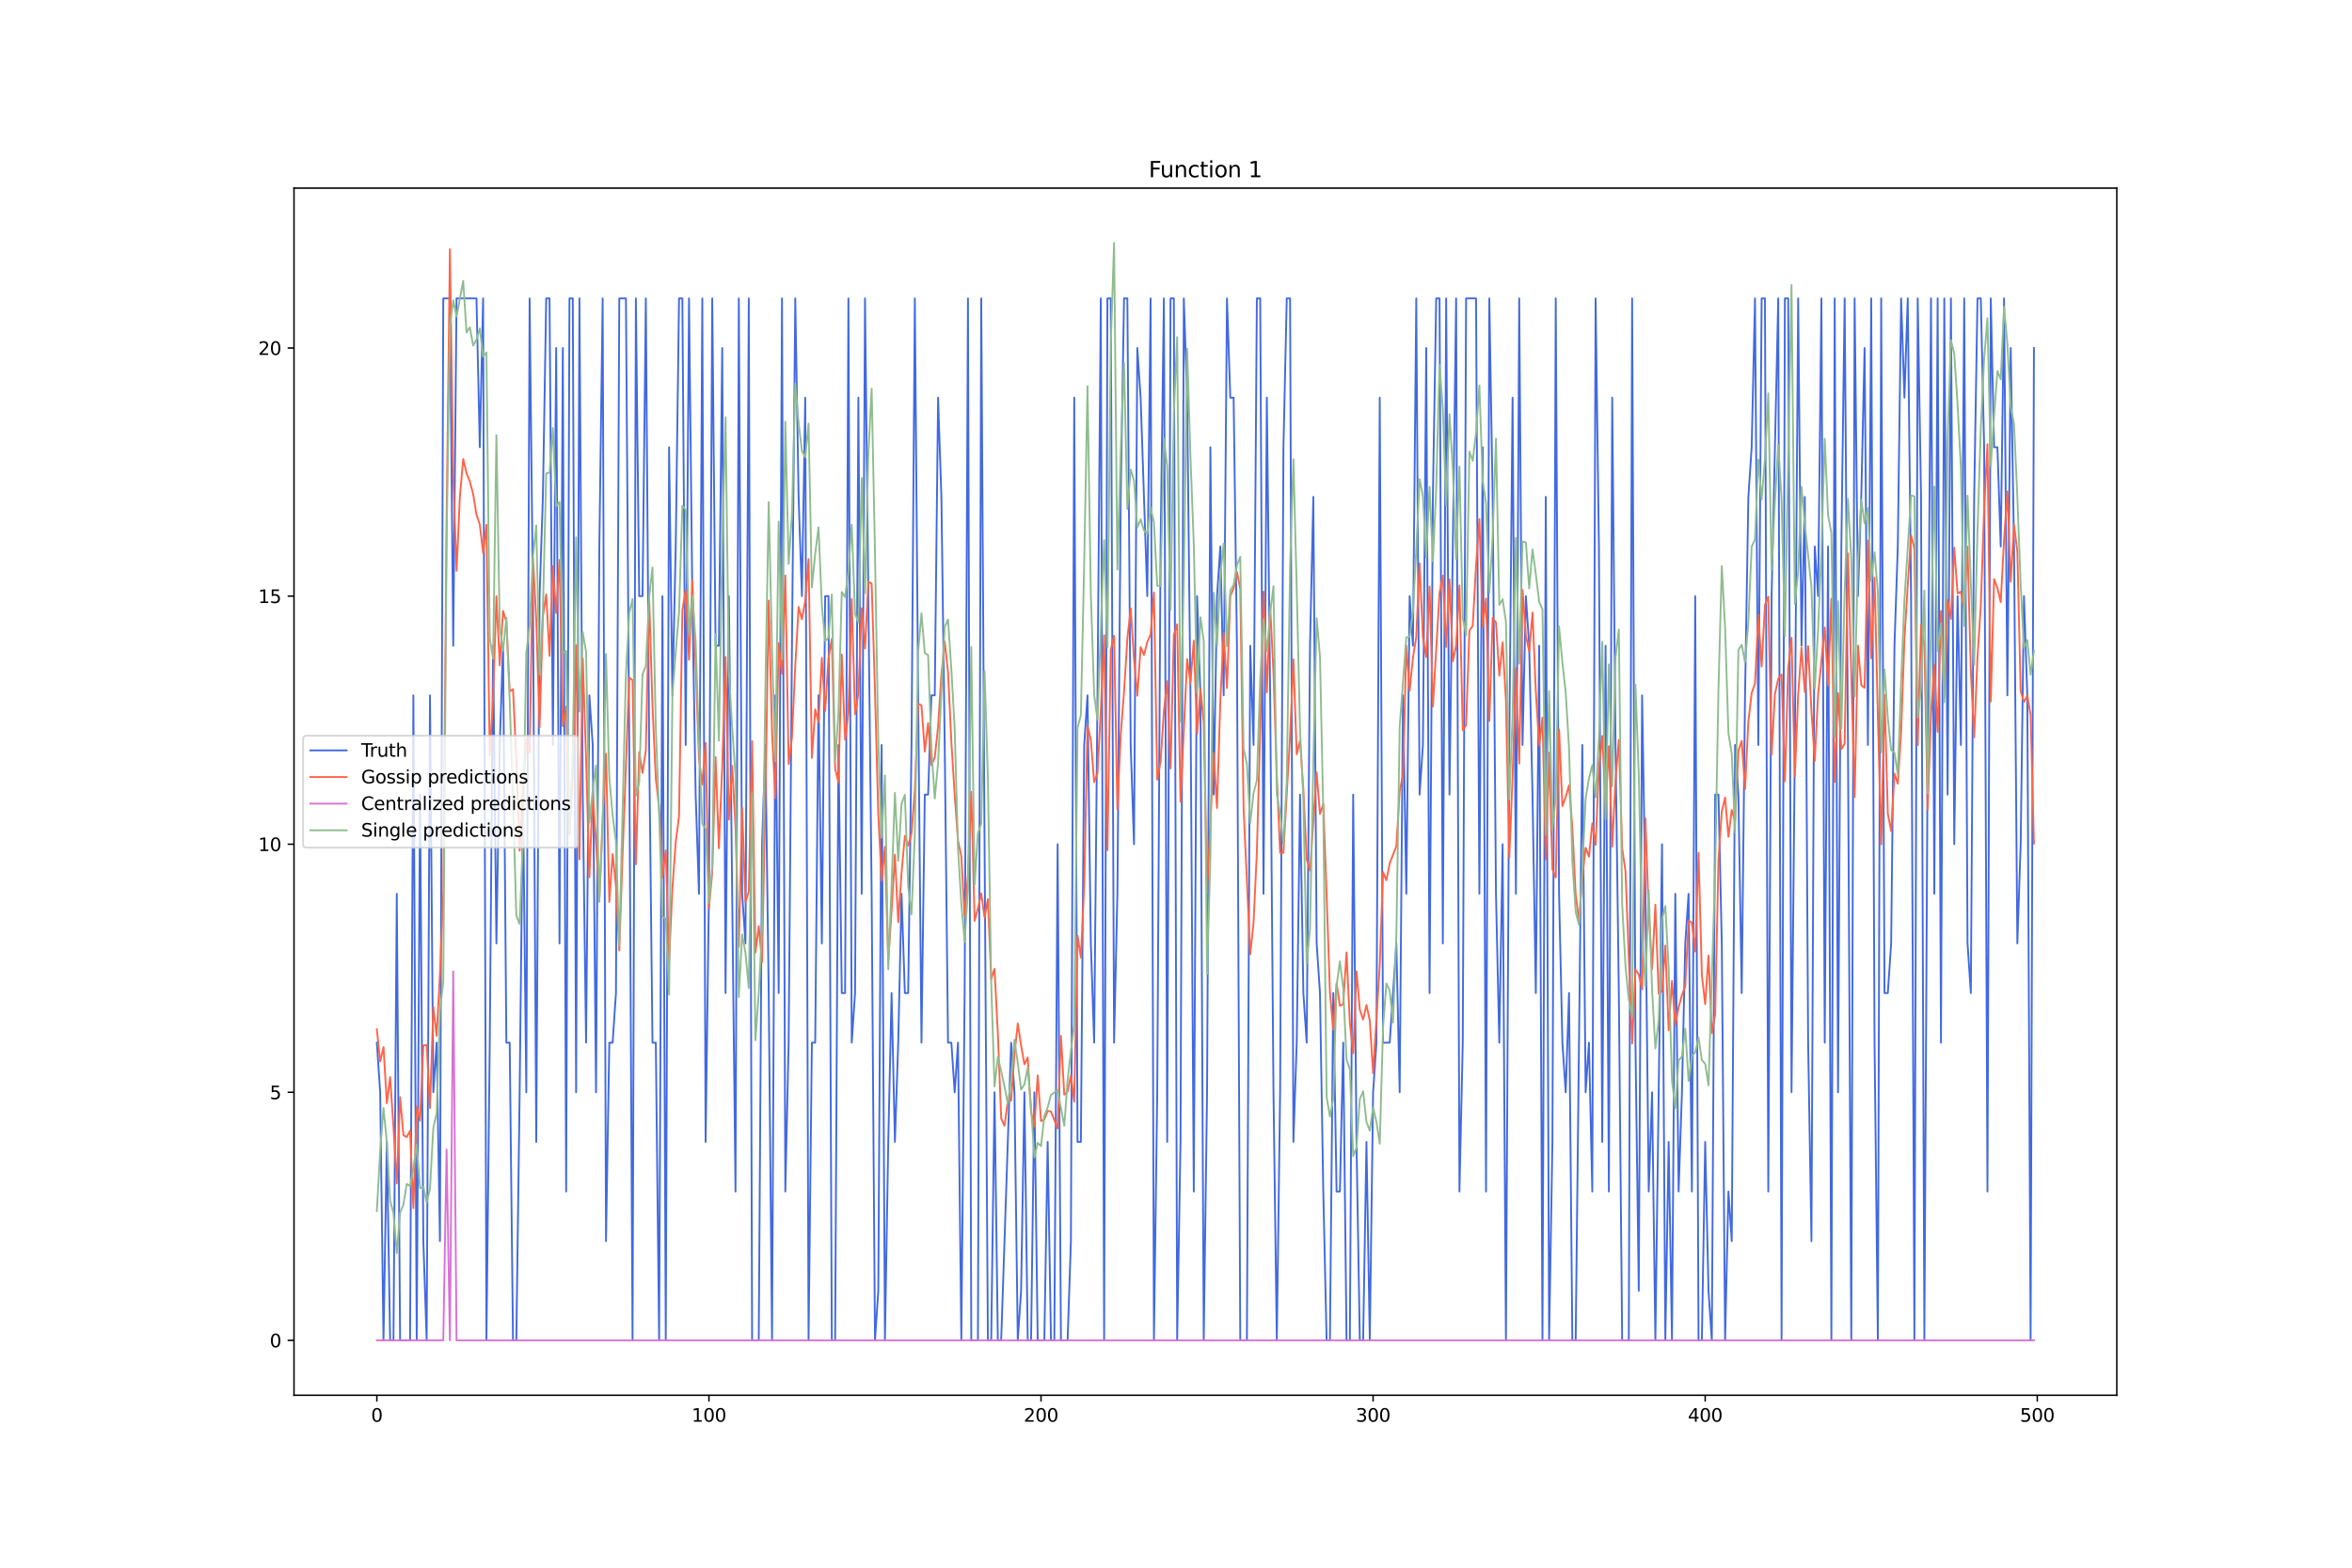 <?xml version="1.0" encoding="utf-8" standalone="no"?>
<!DOCTYPE svg PUBLIC "-//W3C//DTD SVG 1.1//EN"
  "http://www.w3.org/Graphics/SVG/1.1/DTD/svg11.dtd">
<svg xmlns:xlink="http://www.w3.org/1999/xlink" width="1296pt" height="864pt" viewBox="0 0 1296 864" xmlns="http://www.w3.org/2000/svg" version="1.1">
 <defs>
  <style type="text/css">*{stroke-linejoin: round; stroke-linecap: butt}</style>
 </defs>
 <g id="figure_1">
  <g id="patch_1">
   <path d="M 0 864 
L 1296 864 
L 1296 0 
L 0 0 
z
" style="fill: #ffffff"/>
  </g>
  <g id="axes_1">
   <g id="patch_2">
    <path d="M 162 768.96 
L 1166.4 768.96 
L 1166.4 103.68 
L 162 103.68 
z
" style="fill: #ffffff"/>
   </g>
   <g id="matplotlib.axis_1">
    <g id="xtick_1">
     <g id="line2d_1">
      <defs>
       <path id="mfccfa851bf" d="M 0 0 
L 0 3.5 
" style="stroke: #000000; stroke-width: 0.8"/>
      </defs>
      <g>
       <use xlink:href="#mfccfa851bf" x="207.655" y="768.96" style="stroke: #000000; stroke-width: 0.8"/>
      </g>
     </g>
     <g id="text_1">
      <!-- 0 -->
      <g transform="translate(204.473 783.558) scale(0.1 -0.1)">
       <defs>
        <path id="DejaVuSans-30" d="M 2034 4250 
Q 1547 4250 1301 3770 
Q 1056 3291 1056 2328 
Q 1056 1369 1301 889 
Q 1547 409 2034 409 
Q 2525 409 2770 889 
Q 3016 1369 3016 2328 
Q 3016 3291 2770 3770 
Q 2525 4250 2034 4250 
z
M 2034 4750 
Q 2819 4750 3233 4129 
Q 3647 3509 3647 2328 
Q 3647 1150 3233 529 
Q 2819 -91 2034 -91 
Q 1250 -91 836 529 
Q 422 1150 422 2328 
Q 422 3509 836 4129 
Q 1250 4750 2034 4750 
z
" transform="scale(0.016)"/>
       </defs>
       <use xlink:href="#DejaVuSans-30"/>
      </g>
     </g>
    </g>
    <g id="xtick_2">
     <g id="line2d_2">
      <g>
       <use xlink:href="#mfccfa851bf" x="390.639" y="768.96" style="stroke: #000000; stroke-width: 0.8"/>
      </g>
     </g>
     <g id="text_2">
      <!-- 100 -->
      <g transform="translate(381.095 783.558) scale(0.1 -0.1)">
       <defs>
        <path id="DejaVuSans-31" d="M 794 531 
L 1825 531 
L 1825 4091 
L 703 3866 
L 703 4441 
L 1819 4666 
L 2450 4666 
L 2450 531 
L 3481 531 
L 3481 0 
L 794 0 
L 794 531 
z
" transform="scale(0.016)"/>
       </defs>
       <use xlink:href="#DejaVuSans-31"/>
       <use xlink:href="#DejaVuSans-30" x="63.623"/>
       <use xlink:href="#DejaVuSans-30" x="127.246"/>
      </g>
     </g>
    </g>
    <g id="xtick_3">
     <g id="line2d_3">
      <g>
       <use xlink:href="#mfccfa851bf" x="573.623" y="768.96" style="stroke: #000000; stroke-width: 0.8"/>
      </g>
     </g>
     <g id="text_3">
      <!-- 200 -->
      <g transform="translate(564.079 783.558) scale(0.1 -0.1)">
       <defs>
        <path id="DejaVuSans-32" d="M 1228 531 
L 3431 531 
L 3431 0 
L 469 0 
L 469 531 
Q 828 903 1448 1529 
Q 2069 2156 2228 2338 
Q 2531 2678 2651 2914 
Q 2772 3150 2772 3378 
Q 2772 3750 2511 3984 
Q 2250 4219 1831 4219 
Q 1534 4219 1204 4116 
Q 875 4013 500 3803 
L 500 4441 
Q 881 4594 1212 4672 
Q 1544 4750 1819 4750 
Q 2544 4750 2975 4387 
Q 3406 4025 3406 3419 
Q 3406 3131 3298 2873 
Q 3191 2616 2906 2266 
Q 2828 2175 2409 1742 
Q 1991 1309 1228 531 
z
" transform="scale(0.016)"/>
       </defs>
       <use xlink:href="#DejaVuSans-32"/>
       <use xlink:href="#DejaVuSans-30" x="63.623"/>
       <use xlink:href="#DejaVuSans-30" x="127.246"/>
      </g>
     </g>
    </g>
    <g id="xtick_4">
     <g id="line2d_4">
      <g>
       <use xlink:href="#mfccfa851bf" x="756.607" y="768.96" style="stroke: #000000; stroke-width: 0.8"/>
      </g>
     </g>
     <g id="text_4">
      <!-- 300 -->
      <g transform="translate(747.063 783.558) scale(0.1 -0.1)">
       <defs>
        <path id="DejaVuSans-33" d="M 2597 2516 
Q 3050 2419 3304 2112 
Q 3559 1806 3559 1356 
Q 3559 666 3084 287 
Q 2609 -91 1734 -91 
Q 1441 -91 1130 -33 
Q 819 25 488 141 
L 488 750 
Q 750 597 1062 519 
Q 1375 441 1716 441 
Q 2309 441 2620 675 
Q 2931 909 2931 1356 
Q 2931 1769 2642 2001 
Q 2353 2234 1838 2234 
L 1294 2234 
L 1294 2753 
L 1863 2753 
Q 2328 2753 2575 2939 
Q 2822 3125 2822 3475 
Q 2822 3834 2567 4026 
Q 2313 4219 1838 4219 
Q 1578 4219 1281 4162 
Q 984 4106 628 3988 
L 628 4550 
Q 988 4650 1302 4700 
Q 1616 4750 1894 4750 
Q 2613 4750 3031 4423 
Q 3450 4097 3450 3541 
Q 3450 3153 3228 2886 
Q 3006 2619 2597 2516 
z
" transform="scale(0.016)"/>
       </defs>
       <use xlink:href="#DejaVuSans-33"/>
       <use xlink:href="#DejaVuSans-30" x="63.623"/>
       <use xlink:href="#DejaVuSans-30" x="127.246"/>
      </g>
     </g>
    </g>
    <g id="xtick_5">
     <g id="line2d_5">
      <g>
       <use xlink:href="#mfccfa851bf" x="939.591" y="768.96" style="stroke: #000000; stroke-width: 0.8"/>
      </g>
     </g>
     <g id="text_5">
      <!-- 400 -->
      <g transform="translate(930.047 783.558) scale(0.1 -0.1)">
       <defs>
        <path id="DejaVuSans-34" d="M 2419 4116 
L 825 1625 
L 2419 1625 
L 2419 4116 
z
M 2253 4666 
L 3047 4666 
L 3047 1625 
L 3713 1625 
L 3713 1100 
L 3047 1100 
L 3047 0 
L 2419 0 
L 2419 1100 
L 313 1100 
L 313 1709 
L 2253 4666 
z
" transform="scale(0.016)"/>
       </defs>
       <use xlink:href="#DejaVuSans-34"/>
       <use xlink:href="#DejaVuSans-30" x="63.623"/>
       <use xlink:href="#DejaVuSans-30" x="127.246"/>
      </g>
     </g>
    </g>
    <g id="xtick_6">
     <g id="line2d_6">
      <g>
       <use xlink:href="#mfccfa851bf" x="1122.575" y="768.96" style="stroke: #000000; stroke-width: 0.8"/>
      </g>
     </g>
     <g id="text_6">
      <!-- 500 -->
      <g transform="translate(1113.032 783.558) scale(0.1 -0.1)">
       <defs>
        <path id="DejaVuSans-35" d="M 691 4666 
L 3169 4666 
L 3169 4134 
L 1269 4134 
L 1269 2991 
Q 1406 3038 1543 3061 
Q 1681 3084 1819 3084 
Q 2600 3084 3056 2656 
Q 3513 2228 3513 1497 
Q 3513 744 3044 326 
Q 2575 -91 1722 -91 
Q 1428 -91 1123 -41 
Q 819 9 494 109 
L 494 744 
Q 775 591 1075 516 
Q 1375 441 1709 441 
Q 2250 441 2565 725 
Q 2881 1009 2881 1497 
Q 2881 1984 2565 2268 
Q 2250 2553 1709 2553 
Q 1456 2553 1204 2497 
Q 953 2441 691 2322 
L 691 4666 
z
" transform="scale(0.016)"/>
       </defs>
       <use xlink:href="#DejaVuSans-35"/>
       <use xlink:href="#DejaVuSans-30" x="63.623"/>
       <use xlink:href="#DejaVuSans-30" x="127.246"/>
      </g>
     </g>
    </g>
   </g>
   <g id="matplotlib.axis_2">
    <g id="ytick_1">
     <g id="line2d_7">
      <defs>
       <path id="m00cf507bbb" d="M 0 0 
L -3.5 0 
" style="stroke: #000000; stroke-width: 0.8"/>
      </defs>
      <g>
       <use xlink:href="#m00cf507bbb" x="162" y="738.72" style="stroke: #000000; stroke-width: 0.8"/>
      </g>
     </g>
     <g id="text_7">
      <!-- 0 -->
      <g transform="translate(148.637 742.519) scale(0.1 -0.1)">
       <use xlink:href="#DejaVuSans-30"/>
      </g>
     </g>
    </g>
    <g id="ytick_2">
     <g id="line2d_8">
      <g>
       <use xlink:href="#m00cf507bbb" x="162" y="601.993" style="stroke: #000000; stroke-width: 0.8"/>
      </g>
     </g>
     <g id="text_8">
      <!-- 5 -->
      <g transform="translate(148.637 605.792) scale(0.1 -0.1)">
       <use xlink:href="#DejaVuSans-35"/>
      </g>
     </g>
    </g>
    <g id="ytick_3">
     <g id="line2d_9">
      <g>
       <use xlink:href="#m00cf507bbb" x="162" y="465.266" style="stroke: #000000; stroke-width: 0.8"/>
      </g>
     </g>
     <g id="text_9">
      <!-- 10 -->
      <g transform="translate(142.275 469.065) scale(0.1 -0.1)">
       <use xlink:href="#DejaVuSans-31"/>
       <use xlink:href="#DejaVuSans-30" x="63.623"/>
      </g>
     </g>
    </g>
    <g id="ytick_4">
     <g id="line2d_10">
      <g>
       <use xlink:href="#m00cf507bbb" x="162" y="328.538" style="stroke: #000000; stroke-width: 0.8"/>
      </g>
     </g>
     <g id="text_10">
      <!-- 15 -->
      <g transform="translate(142.275 332.338) scale(0.1 -0.1)">
       <use xlink:href="#DejaVuSans-31"/>
       <use xlink:href="#DejaVuSans-35" x="63.623"/>
      </g>
     </g>
    </g>
    <g id="ytick_5">
     <g id="line2d_11">
      <g>
       <use xlink:href="#m00cf507bbb" x="162" y="191.811" style="stroke: #000000; stroke-width: 0.8"/>
      </g>
     </g>
     <g id="text_11">
      <!-- 20 -->
      <g transform="translate(142.275 195.61) scale(0.1 -0.1)">
       <use xlink:href="#DejaVuSans-32"/>
       <use xlink:href="#DejaVuSans-30" x="63.623"/>
      </g>
     </g>
    </g>
   </g>
   <g id="line2d_12">
    <path d="M 207.655 574.647 
L 209.484 601.993 
L 211.314 738.72 
L 213.144 629.338 
L 214.974 738.72 
L 216.804 738.72 
L 218.634 492.611 
L 220.463 738.72 
L 225.953 738.72 
L 227.783 383.229 
L 229.613 738.72 
L 231.442 437.92 
L 233.272 684.029 
L 235.102 738.72 
L 236.932 383.229 
L 238.762 601.993 
L 240.592 574.647 
L 242.422 684.029 
L 244.251 164.466 
L 247.911 164.466 
L 249.741 355.884 
L 251.571 164.466 
L 262.55 164.466 
L 264.38 246.502 
L 266.209 164.466 
L 268.039 738.72 
L 269.869 574.647 
L 271.699 355.884 
L 273.529 519.956 
L 275.359 410.575 
L 277.189 355.884 
L 279.018 574.647 
L 280.848 574.647 
L 282.678 738.72 
L 284.508 738.72 
L 286.338 601.993 
L 288.168 437.92 
L 289.997 601.993 
L 291.827 164.466 
L 293.657 328.538 
L 295.487 629.338 
L 297.317 328.538 
L 299.147 273.848 
L 300.976 164.466 
L 302.806 164.466 
L 304.636 410.575 
L 306.466 191.811 
L 308.296 519.956 
L 310.126 191.811 
L 311.956 656.684 
L 313.785 164.466 
L 315.615 164.466 
L 317.445 601.993 
L 319.275 164.466 
L 321.105 437.92 
L 322.935 574.647 
L 324.764 383.229 
L 326.594 410.575 
L 328.424 601.993 
L 330.254 301.193 
L 332.084 164.466 
L 333.914 684.029 
L 335.743 574.647 
L 337.573 574.647 
L 339.403 547.302 
L 341.233 164.466 
L 344.893 164.466 
L 346.723 410.575 
L 348.552 738.72 
L 350.382 164.466 
L 352.212 328.538 
L 354.042 328.538 
L 355.872 164.466 
L 357.702 410.575 
L 359.531 574.647 
L 361.361 574.647 
L 363.191 738.72 
L 365.021 328.538 
L 366.851 738.72 
L 368.681 246.502 
L 370.51 383.229 
L 372.34 301.193 
L 374.17 164.466 
L 376 164.466 
L 377.83 410.575 
L 379.66 164.466 
L 381.489 328.538 
L 383.319 437.92 
L 385.149 492.611 
L 386.979 164.466 
L 388.809 629.338 
L 390.639 492.611 
L 392.469 164.466 
L 394.298 355.884 
L 396.128 355.884 
L 397.958 191.811 
L 399.788 547.302 
L 401.618 328.538 
L 405.277 656.684 
L 407.107 164.466 
L 408.937 492.611 
L 410.767 519.956 
L 412.597 164.466 
L 414.427 738.72 
L 418.086 738.72 
L 419.916 465.266 
L 421.746 410.575 
L 423.576 547.302 
L 425.406 738.72 
L 427.236 383.229 
L 429.065 547.302 
L 430.895 164.466 
L 432.725 656.684 
L 434.555 574.647 
L 436.385 355.884 
L 438.215 164.466 
L 440.044 273.848 
L 441.874 328.538 
L 443.704 219.157 
L 445.534 738.72 
L 447.364 574.647 
L 449.194 574.647 
L 451.023 383.229 
L 452.853 519.956 
L 454.683 328.538 
L 456.513 328.538 
L 458.343 738.72 
L 460.173 738.72 
L 462.003 410.575 
L 463.832 547.302 
L 465.662 547.302 
L 467.492 164.466 
L 469.322 574.647 
L 471.152 547.302 
L 472.982 219.157 
L 474.811 492.611 
L 476.641 164.466 
L 480.301 492.611 
L 482.131 738.72 
L 483.961 711.375 
L 485.79 410.575 
L 487.62 738.72 
L 489.45 629.338 
L 491.28 547.302 
L 493.11 629.338 
L 494.94 574.647 
L 496.77 492.611 
L 498.599 547.302 
L 500.429 547.302 
L 502.259 410.575 
L 504.089 164.466 
L 505.919 383.229 
L 507.749 574.647 
L 509.578 437.92 
L 511.408 437.92 
L 513.238 383.229 
L 515.068 383.229 
L 516.898 219.157 
L 518.728 273.848 
L 520.557 410.575 
L 522.387 574.647 
L 524.217 574.647 
L 526.047 601.993 
L 527.877 574.647 
L 529.707 738.72 
L 531.536 547.302 
L 533.366 164.466 
L 535.196 738.72 
L 538.856 738.72 
L 540.686 164.466 
L 542.516 465.266 
L 544.345 738.72 
L 546.175 738.72 
L 548.005 601.993 
L 549.835 738.72 
L 551.665 738.72 
L 557.154 574.647 
L 558.984 601.993 
L 560.814 738.72 
L 562.644 711.375 
L 564.474 601.993 
L 566.303 738.72 
L 568.133 738.72 
L 569.963 601.993 
L 571.793 738.72 
L 575.453 738.72 
L 577.283 629.338 
L 579.112 738.72 
L 580.942 738.72 
L 582.772 465.266 
L 584.602 738.72 
L 588.262 738.72 
L 590.091 684.029 
L 591.921 219.157 
L 593.751 629.338 
L 595.581 629.338 
L 597.411 410.575 
L 599.241 383.229 
L 601.07 519.956 
L 602.9 574.647 
L 604.73 383.229 
L 606.56 164.466 
L 608.39 738.72 
L 610.22 164.466 
L 612.05 164.466 
L 613.879 574.647 
L 615.709 492.611 
L 617.539 273.848 
L 619.369 164.466 
L 621.199 164.466 
L 623.029 410.575 
L 624.858 465.266 
L 626.688 191.811 
L 628.518 219.157 
L 632.178 328.538 
L 634.008 164.466 
L 635.837 738.72 
L 637.667 601.993 
L 639.497 301.193 
L 641.327 164.466 
L 643.157 629.338 
L 644.987 164.466 
L 646.817 164.466 
L 648.646 738.72 
L 650.476 629.338 
L 652.306 164.466 
L 654.136 219.157 
L 655.966 383.229 
L 657.796 656.684 
L 659.625 328.538 
L 661.455 383.229 
L 663.285 738.72 
L 665.115 601.993 
L 666.945 246.502 
L 668.775 437.92 
L 670.604 328.538 
L 672.434 301.193 
L 674.264 383.229 
L 676.094 164.466 
L 677.924 219.157 
L 679.754 219.157 
L 681.583 355.884 
L 683.413 738.72 
L 687.073 738.72 
L 688.903 355.884 
L 690.733 410.575 
L 692.563 164.466 
L 694.392 164.466 
L 696.222 492.611 
L 698.052 219.157 
L 699.882 383.229 
L 701.712 601.993 
L 703.542 738.72 
L 705.371 601.993 
L 707.201 246.502 
L 709.031 164.466 
L 710.861 164.466 
L 712.691 629.338 
L 714.521 574.647 
L 716.35 437.92 
L 718.18 547.302 
L 720.01 574.647 
L 721.84 355.884 
L 723.67 273.848 
L 725.5 519.956 
L 727.33 547.302 
L 729.159 656.684 
L 730.989 738.72 
L 732.819 738.72 
L 734.649 547.302 
L 736.479 656.684 
L 738.309 656.684 
L 740.138 574.647 
L 741.968 738.72 
L 743.798 738.72 
L 745.628 437.92 
L 747.458 629.338 
L 749.288 738.72 
L 751.117 738.72 
L 752.947 629.338 
L 754.777 738.72 
L 756.607 601.993 
L 758.437 574.647 
L 760.267 219.157 
L 762.097 574.647 
L 765.756 574.647 
L 769.416 519.956 
L 771.246 601.993 
L 773.076 383.229 
L 774.905 492.611 
L 776.735 328.538 
L 778.565 355.884 
L 780.395 164.466 
L 782.225 437.92 
L 784.055 410.575 
L 785.884 191.811 
L 787.714 547.302 
L 789.544 273.848 
L 791.374 164.466 
L 793.204 164.466 
L 795.034 519.956 
L 796.864 164.466 
L 798.693 437.92 
L 802.353 164.466 
L 804.183 656.684 
L 806.013 574.647 
L 807.843 164.466 
L 813.332 164.466 
L 815.162 492.611 
L 816.992 246.502 
L 818.822 656.684 
L 820.651 164.466 
L 822.481 273.848 
L 824.311 492.611 
L 826.141 574.647 
L 827.971 465.266 
L 829.801 738.72 
L 831.63 410.575 
L 833.46 219.157 
L 835.29 492.611 
L 837.12 164.466 
L 838.95 410.575 
L 840.78 328.538 
L 842.61 355.884 
L 844.439 437.92 
L 846.269 547.302 
L 848.099 355.884 
L 849.929 738.72 
L 851.759 273.848 
L 853.589 738.72 
L 855.418 629.338 
L 857.248 164.466 
L 859.078 492.611 
L 860.908 574.647 
L 862.738 601.993 
L 864.568 547.302 
L 866.397 738.72 
L 868.227 738.72 
L 871.887 410.575 
L 873.717 601.993 
L 875.547 574.647 
L 877.377 656.684 
L 879.206 164.466 
L 881.036 301.193 
L 882.866 629.338 
L 884.696 355.884 
L 886.526 656.684 
L 888.356 219.157 
L 890.185 410.575 
L 892.015 547.302 
L 893.845 738.72 
L 897.505 738.72 
L 899.335 164.466 
L 901.164 574.647 
L 902.994 711.375 
L 904.824 383.229 
L 906.654 492.611 
L 908.484 656.684 
L 910.314 601.993 
L 912.144 738.72 
L 915.803 465.266 
L 917.633 738.72 
L 919.463 629.338 
L 921.293 738.72 
L 923.123 492.611 
L 924.952 656.684 
L 926.782 601.993 
L 928.612 519.956 
L 930.442 492.611 
L 932.272 656.684 
L 934.102 328.538 
L 935.931 738.72 
L 937.761 738.72 
L 939.591 629.338 
L 941.421 711.375 
L 943.251 738.72 
L 945.081 437.92 
L 946.911 437.92 
L 948.74 519.956 
L 950.57 738.72 
L 952.4 656.684 
L 954.23 684.029 
L 956.06 410.575 
L 957.89 437.92 
L 959.719 547.302 
L 961.549 383.229 
L 963.379 273.848 
L 965.209 246.502 
L 967.039 164.466 
L 968.869 410.575 
L 970.698 164.466 
L 972.528 164.466 
L 974.358 656.684 
L 976.188 328.538 
L 979.848 164.466 
L 981.678 738.72 
L 983.507 164.466 
L 985.337 164.466 
L 987.167 601.993 
L 988.997 410.575 
L 990.827 164.466 
L 992.657 355.884 
L 994.486 273.848 
L 996.316 574.647 
L 998.146 684.029 
L 999.976 301.193 
L 1001.806 328.538 
L 1003.636 164.466 
L 1005.465 574.647 
L 1007.295 301.193 
L 1009.125 738.72 
L 1010.955 164.466 
L 1012.785 601.993 
L 1014.615 301.193 
L 1016.444 164.466 
L 1018.274 410.575 
L 1020.104 738.72 
L 1021.934 164.466 
L 1023.764 328.538 
L 1025.594 273.848 
L 1027.424 191.811 
L 1029.253 410.575 
L 1031.083 164.466 
L 1032.913 574.647 
L 1034.743 738.72 
L 1036.573 164.466 
L 1038.403 547.302 
L 1040.232 547.302 
L 1042.062 519.956 
L 1043.892 355.884 
L 1045.722 301.193 
L 1047.552 164.466 
L 1049.382 219.157 
L 1051.211 164.466 
L 1053.041 328.538 
L 1054.871 738.72 
L 1056.701 164.466 
L 1058.531 273.848 
L 1060.361 738.72 
L 1062.191 410.575 
L 1064.02 164.466 
L 1065.85 492.611 
L 1067.68 164.466 
L 1069.51 574.647 
L 1071.34 164.466 
L 1073.17 437.92 
L 1074.999 164.466 
L 1076.829 465.266 
L 1078.659 328.538 
L 1080.489 410.575 
L 1082.319 164.466 
L 1084.149 519.956 
L 1085.978 547.302 
L 1087.808 273.848 
L 1089.638 164.466 
L 1091.468 164.466 
L 1093.298 246.502 
L 1095.128 656.684 
L 1096.958 164.466 
L 1098.787 246.502 
L 1100.617 246.502 
L 1102.447 301.193 
L 1104.277 164.466 
L 1106.107 383.229 
L 1107.937 191.811 
L 1109.766 301.193 
L 1111.596 519.956 
L 1113.426 465.266 
L 1115.256 328.538 
L 1117.086 383.229 
L 1118.916 738.72 
L 1120.745 191.811 
L 1120.745 191.811 
" clip-path="url(#paab297f675)" style="fill: none; stroke: #4169e1; stroke-linecap: square"/>
   </g>
   <g id="line2d_13">
    <path d="M 207.655 567.3 
L 209.484 584.998 
L 211.314 577.056 
L 213.144 608.067 
L 214.974 593.629 
L 216.804 621.11 
L 218.634 652.198 
L 220.463 604.621 
L 222.293 625.673 
L 224.123 626.692 
L 225.953 623.148 
L 227.783 665.811 
L 229.613 609.994 
L 231.442 617.75 
L 233.272 576.1 
L 235.102 576.006 
L 236.932 610.655 
L 238.762 554.884 
L 240.592 570.84 
L 242.422 536.796 
L 244.251 492.268 
L 246.081 286.188 
L 247.911 137.381 
L 249.741 262.331 
L 251.571 314.598 
L 253.401 273.78 
L 255.23 252.975 
L 257.06 260.724 
L 258.89 265.346 
L 260.72 272.305 
L 262.55 283.639 
L 264.38 289.173 
L 266.209 304.814 
L 268.039 289.22 
L 269.869 416.404 
L 271.699 384.987 
L 273.529 328.524 
L 275.359 366.671 
L 277.189 336.689 
L 279.018 342.711 
L 280.848 381.048 
L 282.678 379.835 
L 284.508 418.401 
L 286.338 468.858 
L 288.168 435.301 
L 289.997 407.711 
L 291.827 414.748 
L 293.657 307.632 
L 295.487 341.413 
L 297.317 400.951 
L 299.147 339.646 
L 300.976 327.598 
L 302.806 361.517 
L 304.636 312.061 
L 306.466 337.867 
L 308.296 308.628 
L 310.126 400.251 
L 311.956 389.427 
L 313.785 459.787 
L 315.615 426.473 
L 317.445 355.64 
L 319.275 473.629 
L 321.105 362.878 
L 322.935 418.206 
L 324.764 483.503 
L 326.594 436.899 
L 328.424 464.835 
L 330.254 494.71 
L 332.084 450.964 
L 333.914 415.366 
L 335.743 497.092 
L 337.573 470.721 
L 339.403 488.185 
L 341.233 523.892 
L 343.063 470.835 
L 346.723 373.521 
L 348.552 374.834 
L 350.382 476.36 
L 352.212 414.552 
L 354.042 425.978 
L 355.872 413.536 
L 357.702 329.698 
L 359.531 389.1 
L 361.361 429.135 
L 363.191 445.302 
L 365.021 483.53 
L 366.851 468.669 
L 368.681 529.575 
L 370.51 489.489 
L 372.34 464.156 
L 374.17 449.713 
L 376 336.314 
L 377.83 325.295 
L 379.66 363.648 
L 381.489 319.88 
L 383.319 367.082 
L 385.149 417.963 
L 386.979 432.327 
L 388.809 409.455 
L 390.639 500.684 
L 392.469 480.874 
L 394.298 417.289 
L 396.128 467.493 
L 397.958 422.446 
L 399.788 362.063 
L 401.618 451.691 
L 403.448 422.059 
L 405.277 456.056 
L 407.107 521.791 
L 408.937 445.186 
L 410.767 497.149 
L 412.597 491.343 
L 414.427 408.48 
L 416.256 524.989 
L 418.086 510.4 
L 419.916 530.213 
L 421.746 439.137 
L 423.576 330.999 
L 425.406 403.378 
L 427.236 440.013 
L 429.065 354.41 
L 430.895 371.325 
L 432.725 317.2 
L 434.555 421.072 
L 436.385 406.529 
L 438.215 366.827 
L 440.044 334.506 
L 441.874 341.266 
L 443.704 331.12 
L 445.534 308.061 
L 447.364 417.698 
L 449.194 390.998 
L 451.023 397.927 
L 452.853 362.603 
L 454.683 391.818 
L 456.513 362.667 
L 458.343 352.06 
L 460.173 423.712 
L 462.003 431.129 
L 463.832 360.743 
L 465.662 407.701 
L 467.492 392.825 
L 469.322 330.123 
L 471.152 393.669 
L 472.982 382.257 
L 474.811 335.272 
L 476.641 357.424 
L 478.471 320.595 
L 480.301 321.668 
L 482.131 380.45 
L 483.961 449.079 
L 485.79 485.396 
L 487.62 466.698 
L 489.45 529.611 
L 491.28 502.203 
L 493.11 471.04 
L 494.94 508.222 
L 496.77 481.01 
L 498.599 460.7 
L 500.429 466.156 
L 502.259 459.347 
L 504.089 435.356 
L 505.919 387.834 
L 507.749 388.743 
L 509.578 414.185 
L 511.408 398.548 
L 513.238 421.744 
L 515.068 417.567 
L 516.898 400.444 
L 518.728 372.015 
L 520.557 353.566 
L 522.387 370.484 
L 524.217 408.841 
L 526.047 438.052 
L 527.877 463.268 
L 529.707 471.86 
L 531.536 504.733 
L 533.366 482.291 
L 535.196 436.445 
L 537.026 507.524 
L 538.856 500.661 
L 540.686 492.396 
L 542.516 505.688 
L 544.345 495.562 
L 546.175 539.676 
L 548.005 533.986 
L 549.835 569.63 
L 551.665 616.356 
L 553.495 620.422 
L 555.324 606.798 
L 557.154 606.547 
L 558.984 581.14 
L 560.814 564.041 
L 562.644 576.278 
L 564.474 586.55 
L 566.303 582.824 
L 568.133 612.94 
L 569.963 620.974 
L 571.793 592.691 
L 573.623 617.878 
L 575.453 616.926 
L 577.283 612.3 
L 579.112 612.547 
L 582.772 621.974 
L 584.602 570.855 
L 586.432 603.321 
L 588.262 601.575 
L 590.091 592.8 
L 591.921 607.131 
L 593.751 515.736 
L 595.581 527.759 
L 597.411 488.135 
L 599.241 400.131 
L 601.07 407.794 
L 602.9 431.046 
L 604.73 426.202 
L 606.56 391.471 
L 608.39 350.09 
L 610.22 468.617 
L 612.05 358.213 
L 613.879 350.344 
L 615.709 445.981 
L 617.539 405.119 
L 619.369 381.115 
L 621.199 351.931 
L 623.029 335.244 
L 624.858 363.064 
L 626.688 383.419 
L 628.518 356.585 
L 630.348 361.022 
L 632.178 353.791 
L 634.008 349.781 
L 635.837 326.545 
L 637.667 429.677 
L 639.497 419.705 
L 641.327 391.92 
L 643.157 375.388 
L 644.987 423.574 
L 646.817 349.956 
L 648.646 344.05 
L 650.476 441.85 
L 654.136 363.268 
L 655.966 376.477 
L 657.796 353.118 
L 659.625 404.498 
L 661.455 379.641 
L 663.285 398.312 
L 665.115 492.214 
L 668.775 414.936 
L 670.604 445.318 
L 672.434 385.919 
L 674.264 348.788 
L 676.094 379.212 
L 677.924 328.508 
L 679.754 324.235 
L 681.583 315.221 
L 683.413 324.465 
L 685.243 445.624 
L 688.903 525.917 
L 690.733 508.468 
L 692.563 469.509 
L 694.392 402.302 
L 696.222 326.052 
L 698.052 381.582 
L 699.882 333.894 
L 701.712 370.796 
L 703.542 427.286 
L 705.371 470.088 
L 707.201 469.925 
L 710.861 405.401 
L 712.691 363.445 
L 714.521 415.725 
L 716.35 408.163 
L 718.18 434.982 
L 720.01 473.522 
L 721.84 479.816 
L 725.5 425.742 
L 727.33 448.557 
L 729.159 443.029 
L 730.989 493.049 
L 732.819 546.837 
L 734.649 567.641 
L 736.479 541.805 
L 738.309 554.288 
L 740.138 553.536 
L 741.968 524.937 
L 743.798 563.676 
L 745.628 580.522 
L 747.458 535.339 
L 749.288 556.563 
L 751.117 561.865 
L 752.947 553.859 
L 754.777 562.425 
L 756.607 591.442 
L 760.267 531.683 
L 762.097 480.656 
L 763.926 485.126 
L 765.756 475.827 
L 769.416 466.354 
L 771.246 436.249 
L 773.076 426.69 
L 774.905 356.005 
L 776.735 380.704 
L 778.565 362.399 
L 780.395 350.962 
L 782.225 310.504 
L 784.055 351.392 
L 785.884 362.198 
L 787.714 323.248 
L 789.544 389.494 
L 793.204 326.824 
L 795.034 317.213 
L 796.864 356.584 
L 798.693 319.35 
L 800.523 364.509 
L 802.353 355.871 
L 804.183 322.629 
L 806.013 402.434 
L 807.843 399.788 
L 809.672 347.554 
L 811.502 344.9 
L 813.332 311.431 
L 815.162 286.107 
L 816.992 345.528 
L 818.822 329.861 
L 820.651 397.297 
L 822.481 340.549 
L 824.311 343.119 
L 826.141 372.39 
L 827.971 354.047 
L 829.801 386.03 
L 831.63 472.655 
L 833.46 428.324 
L 835.29 368.289 
L 837.12 420.815 
L 838.95 325.152 
L 840.78 350.109 
L 842.61 359.118 
L 844.439 337.6 
L 846.269 381.094 
L 848.099 410.963 
L 849.929 395.502 
L 851.759 473.694 
L 853.589 414.8 
L 855.418 479.082 
L 857.248 483.632 
L 859.078 402.004 
L 860.908 444.272 
L 862.738 439.222 
L 864.568 432.782 
L 866.397 456.018 
L 868.227 492.985 
L 870.057 507.97 
L 871.887 483.538 
L 873.717 467.248 
L 875.547 472.12 
L 877.377 453.783 
L 879.206 465.768 
L 881.036 422.411 
L 882.866 405.586 
L 884.696 443.853 
L 886.526 411.205 
L 888.356 466.641 
L 890.185 429.878 
L 892.015 407.767 
L 893.845 467.319 
L 895.675 480.198 
L 899.335 575.166 
L 901.164 534.302 
L 902.994 537.079 
L 904.824 545.274 
L 906.654 451.064 
L 908.484 503.011 
L 910.314 534.03 
L 912.144 498.592 
L 913.973 547.703 
L 915.803 546.151 
L 917.633 521.129 
L 919.463 567.818 
L 921.293 540.614 
L 923.123 564.976 
L 924.952 555.087 
L 926.782 548.475 
L 928.612 543.44 
L 930.442 507.416 
L 932.272 508.509 
L 934.102 524.41 
L 935.931 469.966 
L 937.761 537.514 
L 939.591 553.439 
L 941.421 526.647 
L 943.251 569.444 
L 945.081 559.102 
L 946.911 474.122 
L 948.74 447.136 
L 950.57 439.542 
L 952.4 461.174 
L 954.23 446.405 
L 956.06 452.769 
L 957.89 413.814 
L 959.719 408.288 
L 961.549 434.918 
L 963.379 397.592 
L 965.209 381.998 
L 967.039 376.717 
L 968.869 338.942 
L 970.698 367.407 
L 972.528 333.378 
L 974.358 328.833 
L 976.188 415.876 
L 978.018 382.59 
L 979.848 374.039 
L 981.678 371.78 
L 983.507 430.69 
L 985.337 368.316 
L 987.167 351.488 
L 988.997 427.923 
L 990.827 382.99 
L 992.657 356.967 
L 994.486 381.282 
L 996.316 356.162 
L 998.146 392.073 
L 999.976 419.374 
L 1001.806 382.635 
L 1005.465 345.852 
L 1007.295 377.539 
L 1009.125 329.965 
L 1010.955 431.069 
L 1012.785 382.012 
L 1014.615 412.852 
L 1016.444 409.954 
L 1018.274 304.989 
L 1021.934 439.351 
L 1023.764 355.829 
L 1025.594 377.588 
L 1027.424 379.104 
L 1029.253 297.839 
L 1031.083 362.862 
L 1032.913 318.363 
L 1034.743 394.688 
L 1036.573 465.352 
L 1038.403 382.86 
L 1040.232 448.569 
L 1042.062 458.015 
L 1043.892 426.412 
L 1045.722 431.899 
L 1047.552 403.333 
L 1049.382 352.324 
L 1051.211 322.262 
L 1053.041 295.042 
L 1054.871 302.36 
L 1056.701 410.674 
L 1058.531 344.358 
L 1060.361 356.06 
L 1062.191 446.001 
L 1064.02 393.784 
L 1065.85 366.473 
L 1067.68 403.399 
L 1069.51 336.67 
L 1071.34 384.461 
L 1073.17 330.622 
L 1074.999 341.118 
L 1076.829 301.814 
L 1078.659 327.003 
L 1080.489 326.112 
L 1082.319 335.957 
L 1084.149 301.294 
L 1085.978 370.401 
L 1087.808 406.379 
L 1089.638 362.324 
L 1091.468 333.323 
L 1093.298 280.699 
L 1095.128 244.84 
L 1096.958 386.63 
L 1098.787 319.161 
L 1100.617 324.108 
L 1102.447 331.865 
L 1104.277 297.457 
L 1106.107 270.891 
L 1107.937 320.654 
L 1109.766 289.297 
L 1111.596 303.756 
L 1113.426 380.894 
L 1115.256 386.913 
L 1117.086 383.325 
L 1118.916 394.094 
L 1120.745 464.923 
L 1120.745 464.923 
" clip-path="url(#paab297f675)" style="fill: none; stroke: #ff6347; stroke-linecap: square"/>
   </g>
   <g id="line2d_14">
    <path d="M 207.655 738.72 
L 244.251 738.72 
L 246.081 633.547 
L 247.911 738.72 
L 249.741 535.364 
L 251.571 738.72 
L 1120.745 738.72 
L 1120.745 738.72 
" clip-path="url(#paab297f675)" style="fill: none; stroke: #da70d6; stroke-linecap: square"/>
   </g>
   <g id="line2d_15">
    <path d="M 207.655 667.47 
L 209.484 634.099 
L 211.314 610.642 
L 213.144 629.105 
L 214.974 661.745 
L 216.804 668.618 
L 218.634 690.607 
L 220.463 668.37 
L 222.293 663.94 
L 224.123 652.501 
L 225.953 653.664 
L 227.783 644.038 
L 229.613 630.656 
L 231.442 654.787 
L 233.272 654.11 
L 235.102 662.682 
L 236.932 655.171 
L 238.762 621.686 
L 240.592 613.453 
L 242.422 556.911 
L 244.251 541.073 
L 246.081 297.88 
L 247.911 179.293 
L 249.741 165.494 
L 251.571 174.431 
L 255.23 154.816 
L 257.06 183.188 
L 258.89 180.401 
L 260.72 190.468 
L 262.55 187.212 
L 264.38 181.038 
L 266.209 196.573 
L 268.039 194.264 
L 269.869 351.813 
L 271.699 363.053 
L 273.529 239.864 
L 275.359 345.955 
L 277.189 358.628 
L 279.018 340.43 
L 280.848 385.942 
L 282.678 440.852 
L 284.508 504.757 
L 286.338 509.204 
L 288.168 461.381 
L 289.997 359.503 
L 291.827 344.83 
L 293.657 307.009 
L 295.487 289.614 
L 297.317 371.884 
L 299.147 336.377 
L 300.976 260.923 
L 302.806 260.446 
L 304.636 235.91 
L 306.466 279.063 
L 308.296 276.644 
L 310.126 359.972 
L 311.956 358.732 
L 313.785 457.75 
L 315.615 414.51 
L 317.445 296.109 
L 319.275 392.18 
L 321.105 348.499 
L 322.935 359.14 
L 324.764 453.46 
L 326.594 435.649 
L 328.424 421.95 
L 330.254 497.099 
L 332.084 454.177 
L 333.914 360.392 
L 335.743 428.634 
L 337.573 449.308 
L 339.403 463.91 
L 341.233 521.371 
L 344.893 371.658 
L 346.723 337.781 
L 348.552 330.14 
L 350.382 438.455 
L 352.212 431.078 
L 354.042 371.613 
L 355.872 367.077 
L 357.702 328.742 
L 359.531 312.741 
L 361.361 401.091 
L 363.191 449.098 
L 365.021 505.316 
L 366.851 506.266 
L 368.681 548.22 
L 370.51 383.291 
L 372.34 359.221 
L 374.17 337.211 
L 376 278.732 
L 377.83 280.941 
L 379.66 349.734 
L 381.489 328.409 
L 383.319 353.241 
L 385.149 409.217 
L 386.979 453.957 
L 388.809 456.905 
L 390.639 497.766 
L 392.469 477.461 
L 394.298 349.336 
L 396.128 408.201 
L 397.958 301.344 
L 399.788 229.987 
L 401.618 370.304 
L 403.448 400.949 
L 405.277 427.256 
L 407.107 549.46 
L 408.937 514.933 
L 410.767 525.139 
L 412.597 544.515 
L 414.427 437.214 
L 416.256 573.322 
L 418.086 547.403 
L 419.916 511.779 
L 421.746 379.184 
L 423.576 276.71 
L 425.406 357.673 
L 427.236 419.77 
L 429.065 287.456 
L 430.895 363.428 
L 432.725 232.41 
L 434.555 310.736 
L 436.385 283.519 
L 438.215 211.293 
L 440.044 233.076 
L 441.874 248.473 
L 443.704 252.082 
L 445.534 233.438 
L 447.364 323.742 
L 449.194 305.225 
L 451.023 290.627 
L 452.853 333.645 
L 454.683 353.324 
L 456.513 351.419 
L 458.343 327.679 
L 460.173 419.942 
L 462.003 392.958 
L 463.832 326.223 
L 465.662 329.065 
L 467.492 314.947 
L 469.322 289.105 
L 471.152 338.357 
L 472.982 343.032 
L 474.811 263.463 
L 476.641 326.926 
L 478.471 250.525 
L 480.301 214.186 
L 482.131 304.703 
L 483.961 408.677 
L 485.79 461.745 
L 487.62 427.326 
L 489.45 534.239 
L 491.28 488.147 
L 493.11 436.988 
L 494.94 474.437 
L 496.77 442.922 
L 498.599 438.047 
L 500.429 488.704 
L 502.259 503.9 
L 504.089 460.051 
L 505.919 359.093 
L 507.749 338.01 
L 509.578 359.874 
L 511.408 361.003 
L 513.238 412.622 
L 515.068 440.124 
L 516.898 420.584 
L 518.728 381.222 
L 520.557 345.481 
L 522.387 341.444 
L 524.217 368.891 
L 526.047 401.384 
L 527.877 467.79 
L 529.707 498.008 
L 531.536 519.044 
L 533.366 490.164 
L 535.196 356.68 
L 537.026 487.538 
L 538.856 459.231 
L 540.686 454.056 
L 542.516 369.785 
L 544.345 428.507 
L 546.175 541.648 
L 548.005 598.779 
L 549.835 582.64 
L 551.665 590.256 
L 553.495 598.726 
L 555.324 608.383 
L 557.154 594.862 
L 558.984 573.115 
L 560.814 585.837 
L 562.644 600.489 
L 564.474 597.665 
L 566.303 588.367 
L 568.133 610.268 
L 569.963 637.888 
L 571.793 629.858 
L 573.623 631.686 
L 575.453 615.027 
L 577.283 610.347 
L 579.112 603.456 
L 582.772 600.807 
L 586.432 620.459 
L 588.262 595.648 
L 590.091 579.145 
L 591.921 564.618 
L 593.751 401.094 
L 595.581 394.144 
L 597.411 310.025 
L 599.241 212.867 
L 601.07 327.375 
L 602.9 382.871 
L 604.73 396.692 
L 608.39 297.711 
L 610.22 356.737 
L 612.05 190.399 
L 613.879 133.92 
L 615.709 313.914 
L 617.539 247.789 
L 619.369 200.053 
L 621.199 280.525 
L 623.029 258.717 
L 624.858 264.703 
L 626.688 290.69 
L 628.518 286.233 
L 630.348 292.342 
L 632.178 294.173 
L 634.008 279.758 
L 635.837 287.91 
L 637.667 322.888 
L 639.497 322.949 
L 641.327 241.643 
L 643.157 257.066 
L 644.987 336.13 
L 646.817 227.209 
L 648.646 185.814 
L 650.476 397.741 
L 652.306 319.281 
L 654.136 192.206 
L 655.966 251.842 
L 657.796 300.068 
L 659.625 381.746 
L 661.455 340.181 
L 663.285 353.304 
L 665.115 536.815 
L 666.945 472.606 
L 668.775 326.631 
L 670.604 356.391 
L 672.434 316.729 
L 674.264 299.528 
L 676.094 356.131 
L 677.924 325.423 
L 679.754 322.287 
L 681.583 311.59 
L 683.413 306.853 
L 685.243 412.782 
L 687.073 421.054 
L 688.903 453.616 
L 690.733 437.051 
L 692.563 430.094 
L 694.392 374.123 
L 696.222 341.21 
L 698.052 358.891 
L 699.882 337.698 
L 701.712 323.048 
L 703.542 437.564 
L 705.371 448.533 
L 707.201 465.214 
L 709.031 430.051 
L 710.861 312.235 
L 712.691 253.075 
L 714.521 324.297 
L 716.35 402.28 
L 718.18 440.748 
L 720.01 531.21 
L 721.84 512.081 
L 723.67 420.205 
L 725.5 340.728 
L 727.33 361.738 
L 729.159 447.854 
L 730.989 604.503 
L 732.819 615.385 
L 734.649 605.636 
L 736.479 543.175 
L 738.309 529.856 
L 740.138 544.525 
L 741.968 583.991 
L 743.798 589.27 
L 745.628 637.141 
L 747.458 632.492 
L 749.288 605.843 
L 751.117 601.431 
L 752.947 618.294 
L 754.777 623.156 
L 756.607 610.437 
L 758.437 618.214 
L 760.267 630.312 
L 762.097 565.902 
L 763.926 541.987 
L 765.756 545.959 
L 767.586 563.579 
L 769.416 515.846 
L 771.246 400.546 
L 774.905 351.271 
L 776.735 350.96 
L 778.565 337.349 
L 780.395 302.801 
L 782.225 264.063 
L 784.055 273.554 
L 785.884 307.228 
L 787.714 268.326 
L 789.544 309.416 
L 791.374 269.133 
L 793.204 201.134 
L 795.034 225.382 
L 796.864 278.53 
L 798.693 228.23 
L 800.523 258.489 
L 802.353 308.043 
L 804.183 257.115 
L 806.013 340.534 
L 807.843 350.183 
L 809.672 248.806 
L 811.502 253.926 
L 813.332 238.542 
L 815.162 212.377 
L 816.992 265.176 
L 818.822 277.309 
L 820.651 326.807 
L 822.481 295.392 
L 824.311 241.746 
L 826.141 333.35 
L 827.971 330.288 
L 829.801 342.498 
L 831.63 440.603 
L 833.46 395.092 
L 835.29 296.434 
L 837.12 365.744 
L 838.95 298.409 
L 840.78 298.919 
L 842.61 324.351 
L 844.439 302.804 
L 846.269 316.333 
L 848.099 331.627 
L 849.929 335.882 
L 851.759 460.044 
L 853.589 380.893 
L 855.418 456.988 
L 857.248 439.503 
L 859.078 345.233 
L 860.908 365.051 
L 862.738 381.618 
L 864.568 412.133 
L 866.397 474.651 
L 868.227 502.649 
L 870.057 509.662 
L 871.887 479.578 
L 873.717 440.253 
L 875.547 429.027 
L 877.377 421.706 
L 879.206 439.442 
L 881.036 407.149 
L 882.866 353.66 
L 884.696 451.588 
L 886.526 366.19 
L 888.356 433.264 
L 890.185 362.12 
L 892.015 346.956 
L 893.845 498.37 
L 895.675 532.422 
L 897.505 550.875 
L 899.335 559.914 
L 901.164 377.361 
L 902.994 426.485 
L 904.824 515.979 
L 906.654 543.491 
L 908.484 490.47 
L 910.314 545.521 
L 912.144 577.825 
L 913.973 562.346 
L 915.803 506.719 
L 917.633 499.311 
L 919.463 533.773 
L 921.293 595.576 
L 923.123 610.851 
L 924.952 584.469 
L 926.782 582.271 
L 928.612 566.858 
L 930.442 595.789 
L 932.272 581.996 
L 934.102 580.019 
L 935.931 571.871 
L 937.761 584.288 
L 939.591 586.271 
L 941.421 598.142 
L 945.081 480.179 
L 946.911 379.911 
L 948.74 312.001 
L 950.57 346.04 
L 952.4 404.049 
L 954.23 415.476 
L 956.06 458.931 
L 957.89 358.234 
L 959.719 355.34 
L 961.549 364.952 
L 963.379 342.92 
L 965.209 301.353 
L 967.039 297.276 
L 968.869 253.271 
L 970.698 275.273 
L 972.528 252.708 
L 974.358 216.768 
L 976.188 314.177 
L 978.018 276.329 
L 979.848 245.326 
L 981.678 274.779 
L 983.507 350.7 
L 987.167 157.036 
L 988.997 332.837 
L 990.827 315.103 
L 992.657 268.332 
L 994.486 288.811 
L 998.146 323.43 
L 999.976 379.486 
L 1001.806 346.86 
L 1003.636 304.106 
L 1005.465 241.86 
L 1007.295 283.882 
L 1009.125 293.789 
L 1010.955 406.235 
L 1012.785 331.342 
L 1014.615 401.502 
L 1016.444 326.033 
L 1018.274 274.997 
L 1020.104 308.161 
L 1021.934 383.761 
L 1023.764 309.663 
L 1025.594 275.48 
L 1027.424 288.41 
L 1029.253 280.026 
L 1031.083 320.175 
L 1032.913 304.396 
L 1034.743 326.179 
L 1036.573 414.55 
L 1038.403 368.901 
L 1040.232 396.045 
L 1042.062 413.418 
L 1043.892 414.772 
L 1045.722 426.699 
L 1047.552 375.519 
L 1049.382 330.605 
L 1053.041 273.109 
L 1054.871 273.55 
L 1056.701 395.367 
L 1058.531 378.905 
L 1060.361 325.488 
L 1062.191 437.269 
L 1064.02 344.691 
L 1065.85 268.127 
L 1067.68 358.739 
L 1069.51 343.542 
L 1071.34 387.099 
L 1073.17 241.643 
L 1074.999 187.403 
L 1076.829 194.949 
L 1078.659 222.922 
L 1080.489 257.694 
L 1082.319 345.031 
L 1084.149 273.149 
L 1085.978 321.757 
L 1087.808 366.377 
L 1089.638 292.552 
L 1091.468 235.666 
L 1093.298 197.761 
L 1095.128 175.385 
L 1096.958 257.14 
L 1098.787 229.209 
L 1100.617 204.456 
L 1102.447 209.073 
L 1104.277 169.021 
L 1106.107 189.564 
L 1107.937 224.079 
L 1109.766 233.885 
L 1111.596 273.573 
L 1113.426 322.313 
L 1115.256 357.184 
L 1117.086 352.836 
L 1118.916 371.849 
L 1120.745 358.634 
L 1120.745 358.634 
" clip-path="url(#paab297f675)" style="fill: none; stroke: #8fbc8f; stroke-linecap: square"/>
   </g>
   <g id="patch_3">
    <path d="M 162 768.96 
L 162 103.68 
" style="fill: none; stroke: #000000; stroke-width: 0.8; stroke-linejoin: miter; stroke-linecap: square"/>
   </g>
   <g id="patch_4">
    <path d="M 1166.4 768.96 
L 1166.4 103.68 
" style="fill: none; stroke: #000000; stroke-width: 0.8; stroke-linejoin: miter; stroke-linecap: square"/>
   </g>
   <g id="patch_5">
    <path d="M 162 768.96 
L 1166.4 768.96 
" style="fill: none; stroke: #000000; stroke-width: 0.8; stroke-linejoin: miter; stroke-linecap: square"/>
   </g>
   <g id="patch_6">
    <path d="M 162 103.68 
L 1166.4 103.68 
" style="fill: none; stroke: #000000; stroke-width: 0.8; stroke-linejoin: miter; stroke-linecap: square"/>
   </g>
   <g id="text_12">
    <!-- Function 1 -->
    <g transform="translate(632.958 97.68) scale(0.12 -0.12)">
     <defs>
      <path id="DejaVuSans-46" d="M 628 4666 
L 3309 4666 
L 3309 4134 
L 1259 4134 
L 1259 2759 
L 3109 2759 
L 3109 2228 
L 1259 2228 
L 1259 0 
L 628 0 
L 628 4666 
z
" transform="scale(0.016)"/>
      <path id="DejaVuSans-75" d="M 544 1381 
L 544 3500 
L 1119 3500 
L 1119 1403 
Q 1119 906 1312 657 
Q 1506 409 1894 409 
Q 2359 409 2629 706 
Q 2900 1003 2900 1516 
L 2900 3500 
L 3475 3500 
L 3475 0 
L 2900 0 
L 2900 538 
Q 2691 219 2414 64 
Q 2138 -91 1772 -91 
Q 1169 -91 856 284 
Q 544 659 544 1381 
z
M 1991 3584 
L 1991 3584 
z
" transform="scale(0.016)"/>
      <path id="DejaVuSans-6e" d="M 3513 2113 
L 3513 0 
L 2938 0 
L 2938 2094 
Q 2938 2591 2744 2837 
Q 2550 3084 2163 3084 
Q 1697 3084 1428 2787 
Q 1159 2491 1159 1978 
L 1159 0 
L 581 0 
L 581 3500 
L 1159 3500 
L 1159 2956 
Q 1366 3272 1645 3428 
Q 1925 3584 2291 3584 
Q 2894 3584 3203 3211 
Q 3513 2838 3513 2113 
z
" transform="scale(0.016)"/>
      <path id="DejaVuSans-63" d="M 3122 3366 
L 3122 2828 
Q 2878 2963 2633 3030 
Q 2388 3097 2138 3097 
Q 1578 3097 1268 2742 
Q 959 2388 959 1747 
Q 959 1106 1268 751 
Q 1578 397 2138 397 
Q 2388 397 2633 464 
Q 2878 531 3122 666 
L 3122 134 
Q 2881 22 2623 -34 
Q 2366 -91 2075 -91 
Q 1284 -91 818 406 
Q 353 903 353 1747 
Q 353 2603 823 3093 
Q 1294 3584 2113 3584 
Q 2378 3584 2631 3529 
Q 2884 3475 3122 3366 
z
" transform="scale(0.016)"/>
      <path id="DejaVuSans-74" d="M 1172 4494 
L 1172 3500 
L 2356 3500 
L 2356 3053 
L 1172 3053 
L 1172 1153 
Q 1172 725 1289 603 
Q 1406 481 1766 481 
L 2356 481 
L 2356 0 
L 1766 0 
Q 1100 0 847 248 
Q 594 497 594 1153 
L 594 3053 
L 172 3053 
L 172 3500 
L 594 3500 
L 594 4494 
L 1172 4494 
z
" transform="scale(0.016)"/>
      <path id="DejaVuSans-69" d="M 603 3500 
L 1178 3500 
L 1178 0 
L 603 0 
L 603 3500 
z
M 603 4863 
L 1178 4863 
L 1178 4134 
L 603 4134 
L 603 4863 
z
" transform="scale(0.016)"/>
      <path id="DejaVuSans-6f" d="M 1959 3097 
Q 1497 3097 1228 2736 
Q 959 2375 959 1747 
Q 959 1119 1226 758 
Q 1494 397 1959 397 
Q 2419 397 2687 759 
Q 2956 1122 2956 1747 
Q 2956 2369 2687 2733 
Q 2419 3097 1959 3097 
z
M 1959 3584 
Q 2709 3584 3137 3096 
Q 3566 2609 3566 1747 
Q 3566 888 3137 398 
Q 2709 -91 1959 -91 
Q 1206 -91 779 398 
Q 353 888 353 1747 
Q 353 2609 779 3096 
Q 1206 3584 1959 3584 
z
" transform="scale(0.016)"/>
      <path id="DejaVuSans-20" transform="scale(0.016)"/>
     </defs>
     <use xlink:href="#DejaVuSans-46"/>
     <use xlink:href="#DejaVuSans-75" x="52.02"/>
     <use xlink:href="#DejaVuSans-6e" x="115.398"/>
     <use xlink:href="#DejaVuSans-63" x="178.777"/>
     <use xlink:href="#DejaVuSans-74" x="233.758"/>
     <use xlink:href="#DejaVuSans-69" x="272.967"/>
     <use xlink:href="#DejaVuSans-6f" x="300.75"/>
     <use xlink:href="#DejaVuSans-6e" x="361.932"/>
     <use xlink:href="#DejaVuSans-20" x="425.311"/>
     <use xlink:href="#DejaVuSans-31" x="457.098"/>
    </g>
   </g>
   <g id="legend_1">
    <g id="patch_7">
     <path d="M 169 467.176 
L 316.494 467.176 
Q 318.494 467.176 318.494 465.176 
L 318.494 407.464 
Q 318.494 405.464 316.494 405.464 
L 169 405.464 
Q 167 405.464 167 407.464 
L 167 465.176 
Q 167 467.176 169 467.176 
z
" style="fill: #ffffff; opacity: 0.8; stroke: #cccccc; stroke-linejoin: miter"/>
    </g>
    <g id="line2d_16">
     <path d="M 171 413.562 
L 181 413.562 
L 191 413.562 
" style="fill: none; stroke: #4169e1; stroke-linecap: square"/>
    </g>
    <g id="text_13">
     <!-- Truth -->
     <g transform="translate(199 417.062) scale(0.1 -0.1)">
      <defs>
       <path id="DejaVuSans-54" d="M -19 4666 
L 3928 4666 
L 3928 4134 
L 2272 4134 
L 2272 0 
L 1638 0 
L 1638 4134 
L -19 4134 
L -19 4666 
z
" transform="scale(0.016)"/>
       <path id="DejaVuSans-72" d="M 2631 2963 
Q 2534 3019 2420 3045 
Q 2306 3072 2169 3072 
Q 1681 3072 1420 2755 
Q 1159 2438 1159 1844 
L 1159 0 
L 581 0 
L 581 3500 
L 1159 3500 
L 1159 2956 
Q 1341 3275 1631 3429 
Q 1922 3584 2338 3584 
Q 2397 3584 2469 3576 
Q 2541 3569 2628 3553 
L 2631 2963 
z
" transform="scale(0.016)"/>
       <path id="DejaVuSans-68" d="M 3513 2113 
L 3513 0 
L 2938 0 
L 2938 2094 
Q 2938 2591 2744 2837 
Q 2550 3084 2163 3084 
Q 1697 3084 1428 2787 
Q 1159 2491 1159 1978 
L 1159 0 
L 581 0 
L 581 4863 
L 1159 4863 
L 1159 2956 
Q 1366 3272 1645 3428 
Q 1925 3584 2291 3584 
Q 2894 3584 3203 3211 
Q 3513 2838 3513 2113 
z
" transform="scale(0.016)"/>
      </defs>
      <use xlink:href="#DejaVuSans-54"/>
      <use xlink:href="#DejaVuSans-72" x="46.334"/>
      <use xlink:href="#DejaVuSans-75" x="87.447"/>
      <use xlink:href="#DejaVuSans-74" x="150.826"/>
      <use xlink:href="#DejaVuSans-68" x="190.035"/>
     </g>
    </g>
    <g id="line2d_17">
     <path d="M 171 428.24 
L 181 428.24 
L 191 428.24 
" style="fill: none; stroke: #ff6347; stroke-linecap: square"/>
    </g>
    <g id="text_14">
     <!-- Gossip predictions -->
     <g transform="translate(199 431.74) scale(0.1 -0.1)">
      <defs>
       <path id="DejaVuSans-47" d="M 3809 666 
L 3809 1919 
L 2778 1919 
L 2778 2438 
L 4434 2438 
L 4434 434 
Q 4069 175 3628 42 
Q 3188 -91 2688 -91 
Q 1594 -91 976 548 
Q 359 1188 359 2328 
Q 359 3472 976 4111 
Q 1594 4750 2688 4750 
Q 3144 4750 3555 4637 
Q 3966 4525 4313 4306 
L 4313 3634 
Q 3963 3931 3569 4081 
Q 3175 4231 2741 4231 
Q 1884 4231 1454 3753 
Q 1025 3275 1025 2328 
Q 1025 1384 1454 906 
Q 1884 428 2741 428 
Q 3075 428 3337 486 
Q 3600 544 3809 666 
z
" transform="scale(0.016)"/>
       <path id="DejaVuSans-73" d="M 2834 3397 
L 2834 2853 
Q 2591 2978 2328 3040 
Q 2066 3103 1784 3103 
Q 1356 3103 1142 2972 
Q 928 2841 928 2578 
Q 928 2378 1081 2264 
Q 1234 2150 1697 2047 
L 1894 2003 
Q 2506 1872 2764 1633 
Q 3022 1394 3022 966 
Q 3022 478 2636 193 
Q 2250 -91 1575 -91 
Q 1294 -91 989 -36 
Q 684 19 347 128 
L 347 722 
Q 666 556 975 473 
Q 1284 391 1588 391 
Q 1994 391 2212 530 
Q 2431 669 2431 922 
Q 2431 1156 2273 1281 
Q 2116 1406 1581 1522 
L 1381 1569 
Q 847 1681 609 1914 
Q 372 2147 372 2553 
Q 372 3047 722 3315 
Q 1072 3584 1716 3584 
Q 2034 3584 2315 3537 
Q 2597 3491 2834 3397 
z
" transform="scale(0.016)"/>
       <path id="DejaVuSans-70" d="M 1159 525 
L 1159 -1331 
L 581 -1331 
L 581 3500 
L 1159 3500 
L 1159 2969 
Q 1341 3281 1617 3432 
Q 1894 3584 2278 3584 
Q 2916 3584 3314 3078 
Q 3713 2572 3713 1747 
Q 3713 922 3314 415 
Q 2916 -91 2278 -91 
Q 1894 -91 1617 61 
Q 1341 213 1159 525 
z
M 3116 1747 
Q 3116 2381 2855 2742 
Q 2594 3103 2138 3103 
Q 1681 3103 1420 2742 
Q 1159 2381 1159 1747 
Q 1159 1113 1420 752 
Q 1681 391 2138 391 
Q 2594 391 2855 752 
Q 3116 1113 3116 1747 
z
" transform="scale(0.016)"/>
       <path id="DejaVuSans-65" d="M 3597 1894 
L 3597 1613 
L 953 1613 
Q 991 1019 1311 708 
Q 1631 397 2203 397 
Q 2534 397 2845 478 
Q 3156 559 3463 722 
L 3463 178 
Q 3153 47 2828 -22 
Q 2503 -91 2169 -91 
Q 1331 -91 842 396 
Q 353 884 353 1716 
Q 353 2575 817 3079 
Q 1281 3584 2069 3584 
Q 2775 3584 3186 3129 
Q 3597 2675 3597 1894 
z
M 3022 2063 
Q 3016 2534 2758 2815 
Q 2500 3097 2075 3097 
Q 1594 3097 1305 2825 
Q 1016 2553 972 2059 
L 3022 2063 
z
" transform="scale(0.016)"/>
       <path id="DejaVuSans-64" d="M 2906 2969 
L 2906 4863 
L 3481 4863 
L 3481 0 
L 2906 0 
L 2906 525 
Q 2725 213 2448 61 
Q 2172 -91 1784 -91 
Q 1150 -91 751 415 
Q 353 922 353 1747 
Q 353 2572 751 3078 
Q 1150 3584 1784 3584 
Q 2172 3584 2448 3432 
Q 2725 3281 2906 2969 
z
M 947 1747 
Q 947 1113 1208 752 
Q 1469 391 1925 391 
Q 2381 391 2643 752 
Q 2906 1113 2906 1747 
Q 2906 2381 2643 2742 
Q 2381 3103 1925 3103 
Q 1469 3103 1208 2742 
Q 947 2381 947 1747 
z
" transform="scale(0.016)"/>
      </defs>
      <use xlink:href="#DejaVuSans-47"/>
      <use xlink:href="#DejaVuSans-6f" x="77.49"/>
      <use xlink:href="#DejaVuSans-73" x="138.672"/>
      <use xlink:href="#DejaVuSans-73" x="190.771"/>
      <use xlink:href="#DejaVuSans-69" x="242.871"/>
      <use xlink:href="#DejaVuSans-70" x="270.654"/>
      <use xlink:href="#DejaVuSans-20" x="334.131"/>
      <use xlink:href="#DejaVuSans-70" x="365.918"/>
      <use xlink:href="#DejaVuSans-72" x="429.395"/>
      <use xlink:href="#DejaVuSans-65" x="468.258"/>
      <use xlink:href="#DejaVuSans-64" x="529.781"/>
      <use xlink:href="#DejaVuSans-69" x="593.258"/>
      <use xlink:href="#DejaVuSans-63" x="621.041"/>
      <use xlink:href="#DejaVuSans-74" x="676.021"/>
      <use xlink:href="#DejaVuSans-69" x="715.23"/>
      <use xlink:href="#DejaVuSans-6f" x="743.014"/>
      <use xlink:href="#DejaVuSans-6e" x="804.195"/>
      <use xlink:href="#DejaVuSans-73" x="867.574"/>
     </g>
    </g>
    <g id="line2d_18">
     <path d="M 171 442.918 
L 181 442.918 
L 191 442.918 
" style="fill: none; stroke: #da70d6; stroke-linecap: square"/>
    </g>
    <g id="text_15">
     <!-- Centralized predictions -->
     <g transform="translate(199 446.418) scale(0.1 -0.1)">
      <defs>
       <path id="DejaVuSans-43" d="M 4122 4306 
L 4122 3641 
Q 3803 3938 3442 4084 
Q 3081 4231 2675 4231 
Q 1875 4231 1450 3742 
Q 1025 3253 1025 2328 
Q 1025 1406 1450 917 
Q 1875 428 2675 428 
Q 3081 428 3442 575 
Q 3803 722 4122 1019 
L 4122 359 
Q 3791 134 3420 21 
Q 3050 -91 2638 -91 
Q 1578 -91 968 557 
Q 359 1206 359 2328 
Q 359 3453 968 4101 
Q 1578 4750 2638 4750 
Q 3056 4750 3426 4639 
Q 3797 4528 4122 4306 
z
" transform="scale(0.016)"/>
       <path id="DejaVuSans-61" d="M 2194 1759 
Q 1497 1759 1228 1600 
Q 959 1441 959 1056 
Q 959 750 1161 570 
Q 1363 391 1709 391 
Q 2188 391 2477 730 
Q 2766 1069 2766 1631 
L 2766 1759 
L 2194 1759 
z
M 3341 1997 
L 3341 0 
L 2766 0 
L 2766 531 
Q 2569 213 2275 61 
Q 1981 -91 1556 -91 
Q 1019 -91 701 211 
Q 384 513 384 1019 
Q 384 1609 779 1909 
Q 1175 2209 1959 2209 
L 2766 2209 
L 2766 2266 
Q 2766 2663 2505 2880 
Q 2244 3097 1772 3097 
Q 1472 3097 1187 3025 
Q 903 2953 641 2809 
L 641 3341 
Q 956 3463 1253 3523 
Q 1550 3584 1831 3584 
Q 2591 3584 2966 3190 
Q 3341 2797 3341 1997 
z
" transform="scale(0.016)"/>
       <path id="DejaVuSans-6c" d="M 603 4863 
L 1178 4863 
L 1178 0 
L 603 0 
L 603 4863 
z
" transform="scale(0.016)"/>
       <path id="DejaVuSans-7a" d="M 353 3500 
L 3084 3500 
L 3084 2975 
L 922 459 
L 3084 459 
L 3084 0 
L 275 0 
L 275 525 
L 2438 3041 
L 353 3041 
L 353 3500 
z
" transform="scale(0.016)"/>
      </defs>
      <use xlink:href="#DejaVuSans-43"/>
      <use xlink:href="#DejaVuSans-65" x="69.824"/>
      <use xlink:href="#DejaVuSans-6e" x="131.348"/>
      <use xlink:href="#DejaVuSans-74" x="194.727"/>
      <use xlink:href="#DejaVuSans-72" x="233.936"/>
      <use xlink:href="#DejaVuSans-61" x="275.049"/>
      <use xlink:href="#DejaVuSans-6c" x="336.328"/>
      <use xlink:href="#DejaVuSans-69" x="364.111"/>
      <use xlink:href="#DejaVuSans-7a" x="391.895"/>
      <use xlink:href="#DejaVuSans-65" x="444.385"/>
      <use xlink:href="#DejaVuSans-64" x="505.908"/>
      <use xlink:href="#DejaVuSans-20" x="569.385"/>
      <use xlink:href="#DejaVuSans-70" x="601.172"/>
      <use xlink:href="#DejaVuSans-72" x="664.648"/>
      <use xlink:href="#DejaVuSans-65" x="703.512"/>
      <use xlink:href="#DejaVuSans-64" x="765.035"/>
      <use xlink:href="#DejaVuSans-69" x="828.512"/>
      <use xlink:href="#DejaVuSans-63" x="856.295"/>
      <use xlink:href="#DejaVuSans-74" x="911.275"/>
      <use xlink:href="#DejaVuSans-69" x="950.484"/>
      <use xlink:href="#DejaVuSans-6f" x="978.268"/>
      <use xlink:href="#DejaVuSans-6e" x="1039.449"/>
      <use xlink:href="#DejaVuSans-73" x="1102.828"/>
     </g>
    </g>
    <g id="line2d_19">
     <path d="M 171 457.597 
L 181 457.597 
L 191 457.597 
" style="fill: none; stroke: #8fbc8f; stroke-linecap: square"/>
    </g>
    <g id="text_16">
     <!-- Single predictions -->
     <g transform="translate(199 461.097) scale(0.1 -0.1)">
      <defs>
       <path id="DejaVuSans-53" d="M 3425 4513 
L 3425 3897 
Q 3066 4069 2747 4153 
Q 2428 4238 2131 4238 
Q 1616 4238 1336 4038 
Q 1056 3838 1056 3469 
Q 1056 3159 1242 3001 
Q 1428 2844 1947 2747 
L 2328 2669 
Q 3034 2534 3370 2195 
Q 3706 1856 3706 1288 
Q 3706 609 3251 259 
Q 2797 -91 1919 -91 
Q 1588 -91 1214 -16 
Q 841 59 441 206 
L 441 856 
Q 825 641 1194 531 
Q 1563 422 1919 422 
Q 2459 422 2753 634 
Q 3047 847 3047 1241 
Q 3047 1584 2836 1778 
Q 2625 1972 2144 2069 
L 1759 2144 
Q 1053 2284 737 2584 
Q 422 2884 422 3419 
Q 422 4038 858 4394 
Q 1294 4750 2059 4750 
Q 2388 4750 2728 4690 
Q 3069 4631 3425 4513 
z
" transform="scale(0.016)"/>
       <path id="DejaVuSans-67" d="M 2906 1791 
Q 2906 2416 2648 2759 
Q 2391 3103 1925 3103 
Q 1463 3103 1205 2759 
Q 947 2416 947 1791 
Q 947 1169 1205 825 
Q 1463 481 1925 481 
Q 2391 481 2648 825 
Q 2906 1169 2906 1791 
z
M 3481 434 
Q 3481 -459 3084 -895 
Q 2688 -1331 1869 -1331 
Q 1566 -1331 1297 -1286 
Q 1028 -1241 775 -1147 
L 775 -588 
Q 1028 -725 1275 -790 
Q 1522 -856 1778 -856 
Q 2344 -856 2625 -561 
Q 2906 -266 2906 331 
L 2906 616 
Q 2728 306 2450 153 
Q 2172 0 1784 0 
Q 1141 0 747 490 
Q 353 981 353 1791 
Q 353 2603 747 3093 
Q 1141 3584 1784 3584 
Q 2172 3584 2450 3431 
Q 2728 3278 2906 2969 
L 2906 3500 
L 3481 3500 
L 3481 434 
z
" transform="scale(0.016)"/>
      </defs>
      <use xlink:href="#DejaVuSans-53"/>
      <use xlink:href="#DejaVuSans-69" x="63.477"/>
      <use xlink:href="#DejaVuSans-6e" x="91.26"/>
      <use xlink:href="#DejaVuSans-67" x="154.639"/>
      <use xlink:href="#DejaVuSans-6c" x="218.115"/>
      <use xlink:href="#DejaVuSans-65" x="245.898"/>
      <use xlink:href="#DejaVuSans-20" x="307.422"/>
      <use xlink:href="#DejaVuSans-70" x="339.209"/>
      <use xlink:href="#DejaVuSans-72" x="402.686"/>
      <use xlink:href="#DejaVuSans-65" x="441.549"/>
      <use xlink:href="#DejaVuSans-64" x="503.072"/>
      <use xlink:href="#DejaVuSans-69" x="566.549"/>
      <use xlink:href="#DejaVuSans-63" x="594.332"/>
      <use xlink:href="#DejaVuSans-74" x="649.312"/>
      <use xlink:href="#DejaVuSans-69" x="688.521"/>
      <use xlink:href="#DejaVuSans-6f" x="716.305"/>
      <use xlink:href="#DejaVuSans-6e" x="777.486"/>
      <use xlink:href="#DejaVuSans-73" x="840.865"/>
     </g>
    </g>
   </g>
  </g>
 </g>
 <defs>
  <clipPath id="paab297f675">
   <rect x="162" y="103.68" width="1004.4" height="665.28"/>
  </clipPath>
 </defs>
</svg>
